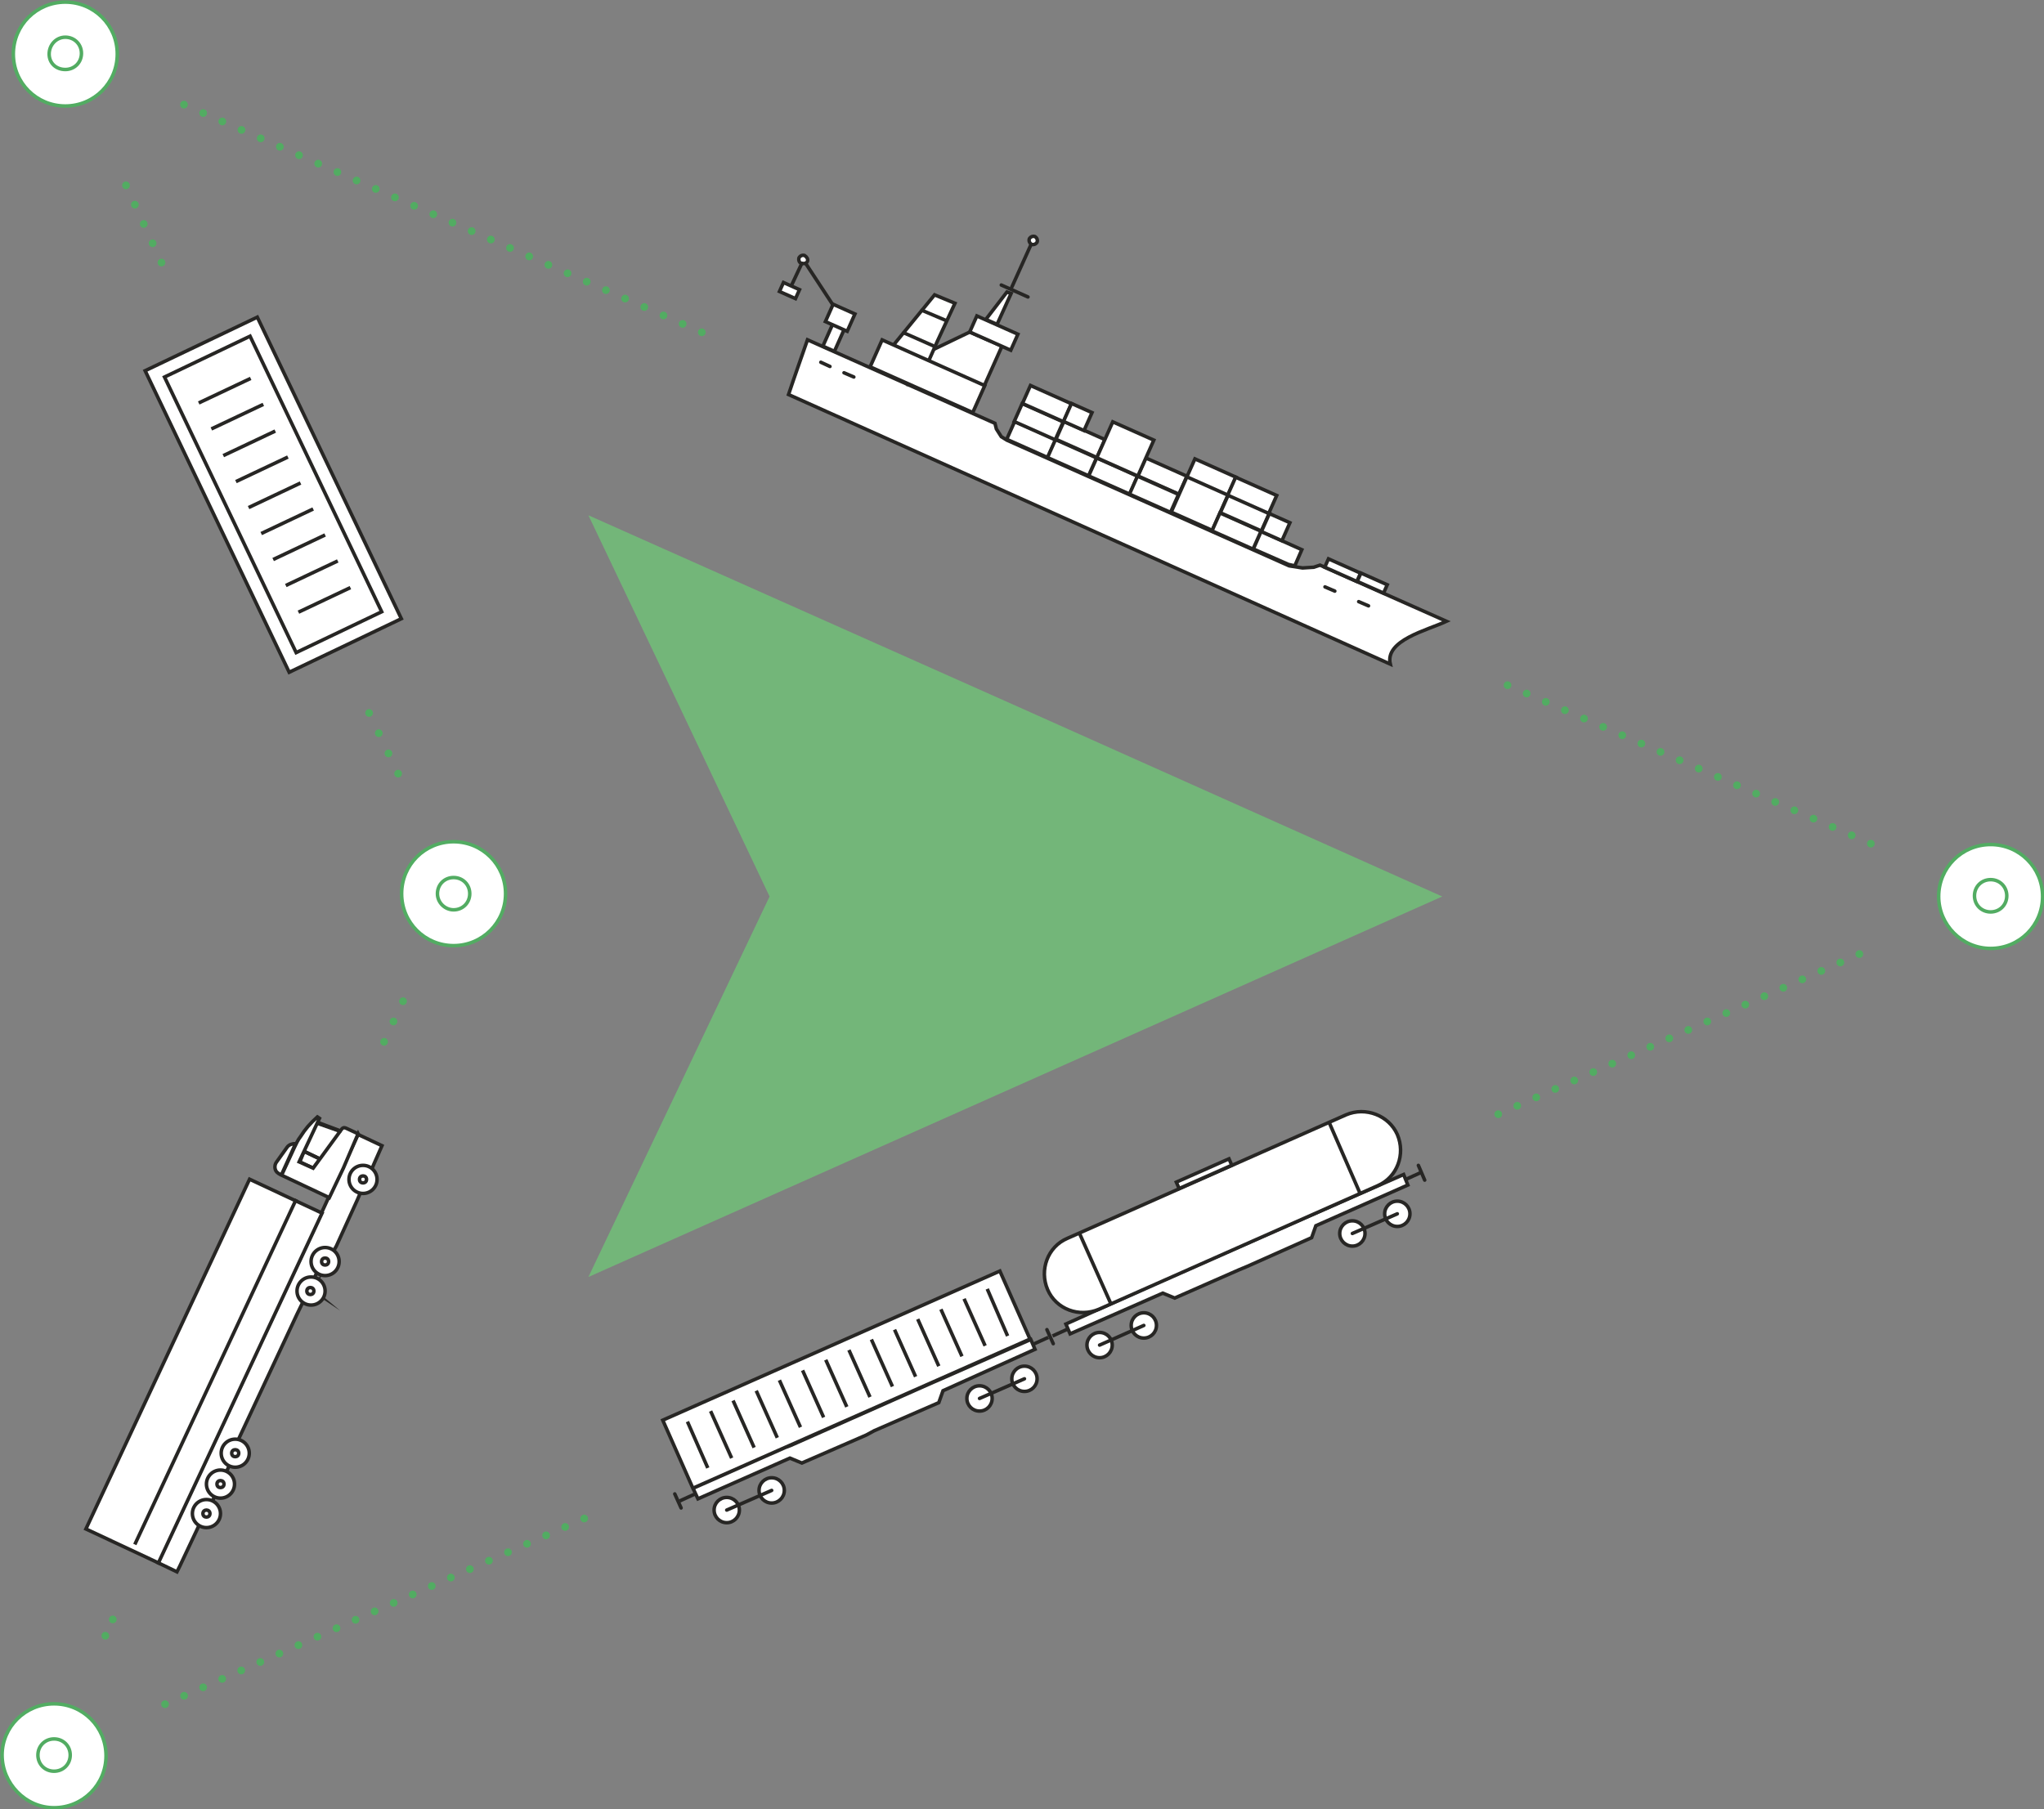 <svg xmlns="http://www.w3.org/2000/svg" viewBox="0 0 291.1 257.7"><rect x="0" y="0" width="291.1" height="257.7" fill="#808080" stroke="none"/><path fill="none" stroke="#272624" stroke-width=".5" stroke-miterlimit="22.926" d="M118.6 43.4l-4.2-6.4"/><path fill-rule="evenodd" clip-rule="evenodd" fill="#FFF" stroke="#52AC62" stroke-width=".5" stroke-miterlimit="22.926" d="M64.6 134.7c4.1 0 7.4-3.3 7.4-7.4 0-4.1-3.3-7.4-7.4-7.4-4.1 0-7.4 3.3-7.4 7.4 0 4.1 3.3 7.4 7.4 7.4zM9.3 15.1c4.1 0 7.4-3.3 7.4-7.4S13.4.3 9.3.3C5.2.3 1.9 3.6 1.9 7.7s3.3 7.4 7.4 7.4zM7.7 257.5c4.1 0 7.4-3.3 7.4-7.4s-3.3-7.4-7.4-7.4S.3 246 .3 250s3.3 7.5 7.4 7.5zm275.8-122.4c4.1 0 7.4-3.3 7.4-7.4 0-4.1-3.3-7.4-7.4-7.4-4.1 0-7.4 3.3-7.4 7.4 0 4 3.3 7.4 7.4 7.4z"/><path fill-rule="evenodd" clip-rule="evenodd" fill="#FFF" stroke="#52AC62" stroke-width=".5" stroke-miterlimit="22.926" d="M9.3 9.9c1.3 0 2.3-1 2.3-2.3s-1-2.3-2.3-2.3S7 6.4 7 7.7s1 2.2 2.3 2.2zm55.3 119.7c1.3 0 2.3-1 2.3-2.3 0-1.3-1-2.3-2.3-2.3-1.3 0-2.3 1-2.3 2.3 0 1.3 1.1 2.3 2.3 2.3zm218.9.3c1.3 0 2.3-1 2.3-2.3s-1-2.3-2.3-2.3c-1.3 0-2.3 1-2.3 2.3s1 2.3 2.3 2.3zM7.7 252.3c1.3 0 2.3-1 2.3-2.3 0-1.3-1-2.3-2.3-2.3s-2.3 1-2.3 2.3c0 1.3 1 2.3 2.3 2.3z"/><path fill-rule="evenodd" clip-rule="evenodd" fill="#FFF" stroke="#272624" stroke-width=".5" stroke-linecap="round" stroke-miterlimit="10" d="M127.3 200.2c-.4.2-.9 0-1.1-.4-.2-.4 0-.9.4-1.1.4-.2.9 0 1.1.4.2.4 0 .9-.4 1.1z"/><circle fill-rule="evenodd" clip-rule="evenodd" fill="#FFF" stroke="#272624" stroke-width=".5" stroke-miterlimit="22.926" cx="109.9" cy="212.3" r="1.8"/><circle fill-rule="evenodd" clip-rule="evenodd" fill="#FFF" stroke="#272624" stroke-width=".5" stroke-miterlimit="22.926" cx="103.5" cy="215.1" r="1.8"/><path fill-rule="evenodd" clip-rule="evenodd" fill="#FFF" stroke="#272624" stroke-width=".5" stroke-miterlimit="22.926" d="M98.7 212l13.1-5.8.8-.3 20.3-9 .7-.3 13.2-5.8.6 1.4-13.1 5.9-.6 1.7-9.2 4-1.1.6-9.2 4-1.7-.7-13.1 5.8zm-4.312-9.706l48.01-21.242 4.29 9.694-48.01 21.242z"/><path clip-rule="evenodd" fill="none" stroke="#272624" stroke-width=".5" stroke-miterlimit="22.926" d="M140.6 183.6l2.9 6.7m-6.2-5.3c1 2.2 2 4.5 3 6.7m-6.3-5.2c1 2.2 2 4.5 3 6.7m-6.3-5.3c1 2.2 2 4.5 3 6.7m-6.3-5.2c1 2.2 2 4.5 3 6.7m-6.3-5.3c1 2.2 2 4.5 3 6.7m-6.2-5.2c1 2.2 2 4.5 3 6.7m-6.3-5.3c1 2.2 2 4.5 3 6.7m-6.3-5.2c1 2.2 2 4.5 3 6.7m-6.3-5.3c1 2.2 2 4.5 3 6.7m-6.3-5.2c1 2.2 2 4.5 3 6.7m-6.3-5.3c1 2.2 2 4.5 3 6.7m-6.2-5.2c1 2.2 2 4.5 3 6.7m-6.3-5.2l2.9 6.6"/><path clip-rule="evenodd" fill="none" stroke="#272624" stroke-width=".5" stroke-linecap="round" stroke-miterlimit="22.926" d="M109.9 212.3l-6.4 2.8"/><circle fill-rule="evenodd" clip-rule="evenodd" fill="#FFF" stroke="#272624" stroke-width=".5" stroke-miterlimit="22.926" cx="145.9" cy="196.4" r="1.8"/><circle fill-rule="evenodd" clip-rule="evenodd" fill="#FFF" stroke="#272624" stroke-width=".5" stroke-miterlimit="22.926" cx="139.5" cy="199.2" r="1.8"/><path clip-rule="evenodd" fill="none" stroke="#272624" stroke-width=".5" stroke-linecap="round" stroke-miterlimit="22.926" d="M145.9 196.4l-6.4 2.8"/><path clip-rule="evenodd" fill="none" stroke="#272624" stroke-width=".5" stroke-miterlimit="22.926" d="M147.1 191.5l2.2-1"/><path clip-rule="evenodd" fill="none" stroke="#272624" stroke-width=".5" stroke-linecap="round" stroke-miterlimit="22.926" d="M149.1 189.4l.9 2"/><path clip-rule="evenodd" fill="none" stroke="#272624" stroke-width=".5" stroke-miterlimit="22.926" d="M99 212.8l-2.2 1"/><path clip-rule="evenodd" fill="none" stroke="#272624" stroke-width=".5" stroke-linecap="round" stroke-miterlimit="22.926" d="M96.1 212.8l.9 2"/><circle fill-rule="evenodd" clip-rule="evenodd" fill="#FFF" stroke="#272624" stroke-width=".5" stroke-miterlimit="22.926" cx="162.9" cy="188.8" r="1.8"/><circle fill-rule="evenodd" clip-rule="evenodd" fill="#FFF" stroke="#272624" stroke-width=".5" stroke-miterlimit="22.926" cx="156.6" cy="191.6" r="1.8"/><path fill-rule="evenodd" clip-rule="evenodd" fill="#FFF" stroke="#272624" stroke-width=".5" stroke-miterlimit="22.926" d="M151.8 188.6l13.1-5.9.7-.3 20.4-9 .7-.3 13.2-5.8.6 1.5-13.1 5.8-.6 1.7-9.2 4.1-1.2.5-9.1 4-1.7-.7-13.2 5.8z"/><path clip-rule="evenodd" fill="none" stroke="#272624" stroke-width=".5" stroke-linecap="round" stroke-miterlimit="22.926" d="M162.9 188.8l-6.3 2.8"/><circle fill-rule="evenodd" clip-rule="evenodd" fill="#FFF" stroke="#272624" stroke-width=".5" stroke-miterlimit="22.926" cx="199" cy="172.9" r="1.8"/><circle fill-rule="evenodd" clip-rule="evenodd" fill="#FFF" stroke="#272624" stroke-width=".5" stroke-miterlimit="22.926" cx="192.6" cy="175.7" r="1.8"/><path clip-rule="evenodd" fill="none" stroke="#272624" stroke-width=".5" stroke-linecap="round" stroke-miterlimit="22.926" d="M199 172.9l-6.4 2.8"/><path clip-rule="evenodd" fill="none" stroke="#272624" stroke-width=".5" stroke-miterlimit="22.926" d="M200.2 168l2.2-1m-50.3 22.3l-2.2 1"/><path fill-rule="evenodd" clip-rule="evenodd" fill="#FFF" stroke="#272624" stroke-width=".5" stroke-miterlimit="22.926" d="M191.7 158.8L152 176.4c-2.8 1.2-4 4.5-2.8 7.3 1.2 2.8 4.5 4 7.3 2.8l39.7-17.6c2.8-1.2 4-4.5 2.8-7.3-1.2-2.7-4.5-4-7.3-2.8z"/><path clip-rule="evenodd" fill="none" stroke="#272624" stroke-width=".5" stroke-miterlimit="22.926" d="M189.3 159.9l4.4 10.1m-40 5.6l4.5 10.1"/><path fill-rule="evenodd" clip-rule="evenodd" fill="#FFF" stroke="#272624" stroke-width=".5" stroke-miterlimit="22.926" d="M167.527 168.387l7.5-3.318.403.914-7.498 3.317z"/><path fill-rule="evenodd" clip-rule="evenodd" fill="#FFF" stroke="#272624" stroke-width=".5" stroke-linecap="round" stroke-miterlimit="10" d="M112.3 56.2L198 94.6c-.8-3.4 5.2-4.8 8-6.1l-18-8-.9.3-1.6.1-1.9-.3-40.2-17.9-.8-.5-.7-1.1-.2-.8L115 48.4c-.9 2.6-1.8 5.1-2.7 7.8zm18.2-1l2.4-5.4 5.2-2.5 4.6 2-4.2 9.4-7.7-3.4-.3-.1z"/><path fill-rule="evenodd" clip-rule="evenodd" fill="#FFF" stroke="#272624" stroke-width=".5" stroke-linecap="round" stroke-miterlimit="10" d="M126.8 49.7l6.3-7.7 2.9 1.2-2.5 5.4L132 52zm17.15.19l-5.845-2.604 1.017-2.284 5.846 2.603zm-.55-8.29l.6.2-2 4.4-1.6-.7z"/><path fill-rule="evenodd" clip-rule="evenodd" fill="#FFF" stroke="#272624" stroke-width=".5" stroke-linecap="round" stroke-miterlimit="10" d="M138.537 58.762l-14.616-6.51 1.71-3.836 14.616 6.51z"/><path clip-rule="evenodd" fill="none" stroke="#272624" stroke-width=".5" stroke-linecap="round" stroke-miterlimit="10" d="M134.6 45.6l-3.3-1.4m1.7 5.1l-4.3-1.9m15.4-6.5l3.2-7.1"/><path fill-rule="evenodd" clip-rule="evenodd" fill="#FFF" stroke="#272624" stroke-width=".5" stroke-linecap="round" stroke-miterlimit="10" d="M146.9 34.8c.3.1.6 0 .8-.3.1-.3 0-.6-.3-.8-.3-.1-.6 0-.8.3-.1.3 0 .6.3.8zm46.334 48.027l-4.568-2.034.53-1.188 4.567 2.034zm3.806 1.655l-3.746-1.668.53-1.188 3.744 1.668z"/><path clip-rule="evenodd" fill="none" stroke="#272624" stroke-width=".5" stroke-linecap="round" stroke-miterlimit="10" d="M190.1 84.2l-1.4-.6m6.2 2.7l-1.4-.6"/><path fill-rule="evenodd" clip-rule="evenodd" fill="#FFF" stroke="#272624" stroke-width=".5" stroke-linecap="round" stroke-miterlimit="10" d="M118.835 50.042l-1.644-.733 1.587-3.563 1.644.732z"/><path fill-rule="evenodd" clip-rule="evenodd" fill="#FFF" stroke="#272624" stroke-width=".5" stroke-linecap="round" stroke-miterlimit="10" d="M120.657 47.19l-3.106-1.383 1.1-2.467 3.106 1.384z"/><path clip-rule="evenodd" fill="none" stroke="#272624" stroke-width=".5" stroke-linecap="round" stroke-miterlimit="10" d="M112.7 40.7l1.5-3.2"/><path fill-rule="evenodd" clip-rule="evenodd" fill="#FFF" stroke="#272624" stroke-width=".5" stroke-linecap="round" stroke-miterlimit="10" d="M114.6 36.4c.3.2.5.5.4.8-.1.3-.5.4-.8.3h-.1c-.3-.1-.4-.5-.3-.8.2-.3.5-.4.8-.3zm-1.308 6.137l-2.284-1.016.57-1.28 2.284 1.02z"/><path clip-rule="evenodd" fill="none" stroke="#272624" stroke-width=".5" stroke-linecap="round" stroke-miterlimit="10" d="M118.2 52.2l-1.3-.6m4.7 2.1l-1.4-.6"/><path fill-rule="evenodd" clip-rule="evenodd" fill="#FFF" stroke="#272624" stroke-width=".5" stroke-linecap="round" stroke-miterlimit="10" d="M149.22 65.178l-5.847-2.603 1.14-2.558 5.846 2.604z"/><path fill-rule="evenodd" clip-rule="evenodd" fill="#FFF" stroke="#272624" stroke-width=".5" stroke-linecap="round" stroke-miterlimit="10" d="M155.026 67.773l-5.847-2.603 1.14-2.558 5.845 2.604zm5.868 2.618l-5.847-2.6 1.14-2.56 5.846 2.604zm7.004.003l-5.847-2.602 1.14-2.557 5.847 2.603z"/><path fill-rule="evenodd" clip-rule="evenodd" fill="#FFF" stroke="#272624" stroke-width=".5" stroke-miterlimit="22.926" d="M172.645 75.55l-5.847-2.604 2.278-5.116 5.847 2.604z"/><path fill-rule="evenodd" clip-rule="evenodd" fill="#FFF" stroke="#272624" stroke-width=".5" stroke-miterlimit="22.926" d="M178.453 78.223l-5.846-2.603 1.14-2.558 5.845 2.603zM179.6 75.7l5.8 2.6-1 2.3-.9-.2-5-2.2zm-29.318-13.053l-5.846-2.603 1.14-2.557 5.845 2.603zm5.945 2.53l-5.846-2.604 1.14-2.558 5.846 2.604z"/><path fill-rule="evenodd" clip-rule="evenodd" fill="#FFF" stroke="#272624" stroke-width=".5" stroke-miterlimit="22.926" d="M162.046 67.81l-5.847-2.605 2.278-5.115 5.846 2.603zm4.656 5.175l-5.846-2.603 1.138-2.558 5.847 2.603zm12.942 2.65l-5.846-2.603 1.14-2.558 5.845 2.604zM151.46 60.073l-5.846-2.603 1.14-2.56 5.845 2.604zm23.422 10.454l-5.846-2.603 1.14-2.558 5.845 2.604z"/><path fill-rule="evenodd" clip-rule="evenodd" fill="#FFF" stroke="#272624" stroke-width=".5" stroke-miterlimit="22.926" d="M180.686 73.135l-5.846-2.603 1.138-2.558 5.847 2.603zM154.382 61.33l-2.923-1.3 1.137-2.56 2.924 1.302zm28.185 15.69l-2.923-1.303 1.14-2.557 2.922 1.3z"/><path clip-rule="evenodd" fill="none" stroke="#272624" stroke-width=".5" stroke-linecap="round" stroke-miterlimit="10" d="M142.6 40.6l3.8 1.7"/><path fill-rule="evenodd" clip-rule="evenodd" fill="#FFF" stroke="#272624" stroke-width=".5" stroke-miterlimit="22.926" d="M42.3 164.7l4.1 2.3v-.1l2.5-4.9-.2-.8h-.1l-3.7-1.3z"/><path fill-rule="evenodd" clip-rule="evenodd" fill="#FFF" stroke="#272624" stroke-width=".5" stroke-miterlimit="22.926" d="M43.3 164l2.3 1.1-1 1.3-1.9-.9zm7.7-2.4l3.4 1.6-1.1 2.5-.3.7-1.8 3.8-.3.7-3 6.6-.9 1.6.4-.9-1 .4-.8.1-.4.6-.2.6.1.5.3.3-1.3 2.7.6.5-.6-.4-1.8 3.7-8.7 18.6-.1 1.2-2.1 4.4-2 4.2-.5.5-3.3 7-.4.8-2.7-1.3 21.2-45.3 3.5-7.6z"/><path fill-rule="evenodd" clip-rule="evenodd" fill="#FFF" stroke="#272624" stroke-width=".5" stroke-miterlimit="22.926" d="M51 161.5l-1.5-.7c-.6-.3-.7-.2-1.1.4l-3.8 5.2-2-.9 2.9-6.2-.3-.2c-1.1 1-1.7 1.7-2.4 2.8-.4.5-.6 1-.9 1.6l-1.8 3.9 6.8 3.2 2-4.2 2.1-4.9z"/><circle fill-rule="evenodd" clip-rule="evenodd" fill="#FFF" stroke="#272624" stroke-width=".5" stroke-miterlimit="22.926" cx="51.7" cy="168" r="2"/><path clip-rule="evenodd" fill="none" stroke="#272624" stroke-width=".5" stroke-miterlimit="22.926" d="M45.3 159.9l3.2 1.2h.1m-5.3 2.9l2.3 1.1"/><path fill-rule="evenodd" clip-rule="evenodd" fill="#FFF" stroke="#272624" stroke-width=".5" stroke-miterlimit="22.926" d="M40.9 163.4l-1.5 2.1c-.4.5-.3 1.3.2 1.6.1.1.3.2.5.2l2-4.4c-.4 0-.9.1-1.2.5zm-28.666 54.392l23.31-49.82 10.325 4.833-23.31 49.82z"/><circle fill-rule="evenodd" clip-rule="evenodd" fill="#FFF" stroke="#272624" stroke-width=".5" stroke-miterlimit="22.926" cx="44.3" cy="183.9" r="2"/><circle fill-rule="evenodd" clip-rule="evenodd" fill="#FFF" stroke="#272624" stroke-width=".5" stroke-miterlimit="22.926" cx="46.3" cy="179.7" r="2"/><circle fill-rule="evenodd" clip-rule="evenodd" fill="#FFF" stroke="#272624" stroke-width=".5" stroke-miterlimit="22.926" cx="44.2" cy="183.9" r=".5"/><path clip-rule="evenodd" fill="none" stroke="#272624" stroke-width=".5" stroke-miterlimit="22.926" d="M42.2 170.8l-23 49.2"/><circle fill-rule="evenodd" clip-rule="evenodd" fill="#FFF" stroke="#272624" stroke-width=".5" stroke-miterlimit="22.926" cx="33.5" cy="207" r="2"/><circle fill-rule="evenodd" clip-rule="evenodd" fill="#FFF" stroke="#272624" stroke-width=".5" stroke-miterlimit="22.926" cx="29.4" cy="215.6" r="2"/><circle fill-rule="evenodd" clip-rule="evenodd" fill="#FFF" stroke="#272624" stroke-width=".5" stroke-miterlimit="22.926" cx="31.4" cy="211.4" r="2"/><path clip-rule="evenodd" fill="none" stroke="#272624" stroke-width=".5" stroke-linecap="round" stroke-miterlimit="22.926" d="M202 166l.9 2.1"/><path fill-rule="evenodd" clip-rule="evenodd" fill="#73B679" d="M205.4 127.7l-60.8-27.2-60.8-27.1 12.9 27.1 12.9 27.2-12.9 27.1-12.9 27.1 60.8-27.1z"/><path fill-rule="evenodd" clip-rule="evenodd" fill="#FFF" stroke="#272624" stroke-width=".5" stroke-miterlimit="22.926" d="M41.187 95.76L20.67 52.806l15.973-7.63 20.515 42.955z"/><path clip-rule="evenodd" fill="none" stroke="#272624" stroke-width=".5" stroke-miterlimit="22.926" d="M35.7 53.9l-7.4 3.5m9.2.2c-2.5 1.2-4.9 2.3-7.4 3.5m9.1.3c-2.5 1.2-4.9 2.3-7.4 3.5m9.2.2c-2.5 1.2-4.9 2.3-7.4 3.5m9.2.2c-2.5 1.2-4.9 2.3-7.4 3.5m9.2.2c-2.5 1.2-4.9 2.3-7.4 3.5m9.1.2c-2.5 1.2-4.9 2.3-7.4 3.5m9.2.2c-2.5 1.2-4.9 2.3-7.4 3.5m9.2.3c-2.5 1.2-4.9 2.3-7.4 3.5"/><path clip-rule="evenodd" fill="none" stroke="#272624" stroke-width=".5" stroke-miterlimit="22.926" d="M42.177 92.96l-18.75-39.255 12.184-5.818L54.36 87.14z"/><circle fill-rule="evenodd" clip-rule="evenodd" fill="#FFF" stroke="#272624" stroke-width=".5" stroke-miterlimit="22.926" cx="46.3" cy="179.7" r=".5"/><circle fill-rule="evenodd" clip-rule="evenodd" fill="#FFF" stroke="#272624" stroke-width=".5" stroke-miterlimit="22.926" cx="51.7" cy="168" r=".5"/><circle fill-rule="evenodd" clip-rule="evenodd" fill="#FFF" stroke="#272624" stroke-width=".5" stroke-miterlimit="22.926" cx="33.5" cy="207" r=".5"/><circle fill-rule="evenodd" clip-rule="evenodd" fill="#FFF" stroke="#272624" stroke-width=".5" stroke-miterlimit="22.926" cx="31.4" cy="211.4" r=".5"/><circle fill-rule="evenodd" clip-rule="evenodd" fill="#FFF" stroke="#272624" stroke-width=".5" stroke-miterlimit="22.926" cx="29.4" cy="215.6" r=".5"/><path stroke-dasharray="0,3.026,0,0,0,0" d="M23 37.4l-6.3-13.7" fill="none" stroke="#52AC62" stroke-width="1.1" stroke-linecap="round" stroke-linejoin="round"/><path stroke-dasharray="0,3.193,0,0,0,0" d="M56.7 110.2l-5.5-11.5" fill="none" stroke="#52AC62" stroke-width="1.1" stroke-linecap="round" stroke-linejoin="round"/><path stroke-dasharray="0,3.191,0,0,0,0" d="M54.7 148.4l.2-.5 2.5-5.3" fill="none" stroke="#52AC62" stroke-width="1.1" stroke-linecap="round" stroke-linejoin="round"/><path stroke-dasharray="0,2.553,0,0,0,0" d="M15 233l2.1-4.6" fill="none" stroke="#52AC62" stroke-width="1.1" stroke-linecap="round" stroke-linejoin="round"/><path stroke-dasharray="0,2.968,0,0,0,0" d="M83.2 216.3l-59.8 26.5" fill="none" stroke="#52AC62" stroke-width="1.1" stroke-linecap="round" stroke-linejoin="round"/><path stroke-dasharray="0,2.961,0,0,0,0" d="M264.8 135.9l-54.1 24" fill="none" stroke="#52AC62" stroke-width="1.1" stroke-linecap="round" stroke-linejoin="round"/><path stroke-dasharray="0,2.971,0,0,0,0" d="M214.7 97.6l51.8 22.6" fill="none" stroke="#52AC62" stroke-width="1.1" stroke-linecap="round" stroke-linejoin="round"/><path stroke-dasharray="0,2.984,0,0,0,0" d="M26.2 14.9l76.4 33.6" fill="none" stroke="#52AC62" stroke-width="1.1" stroke-linecap="round" stroke-linejoin="round"/></svg>